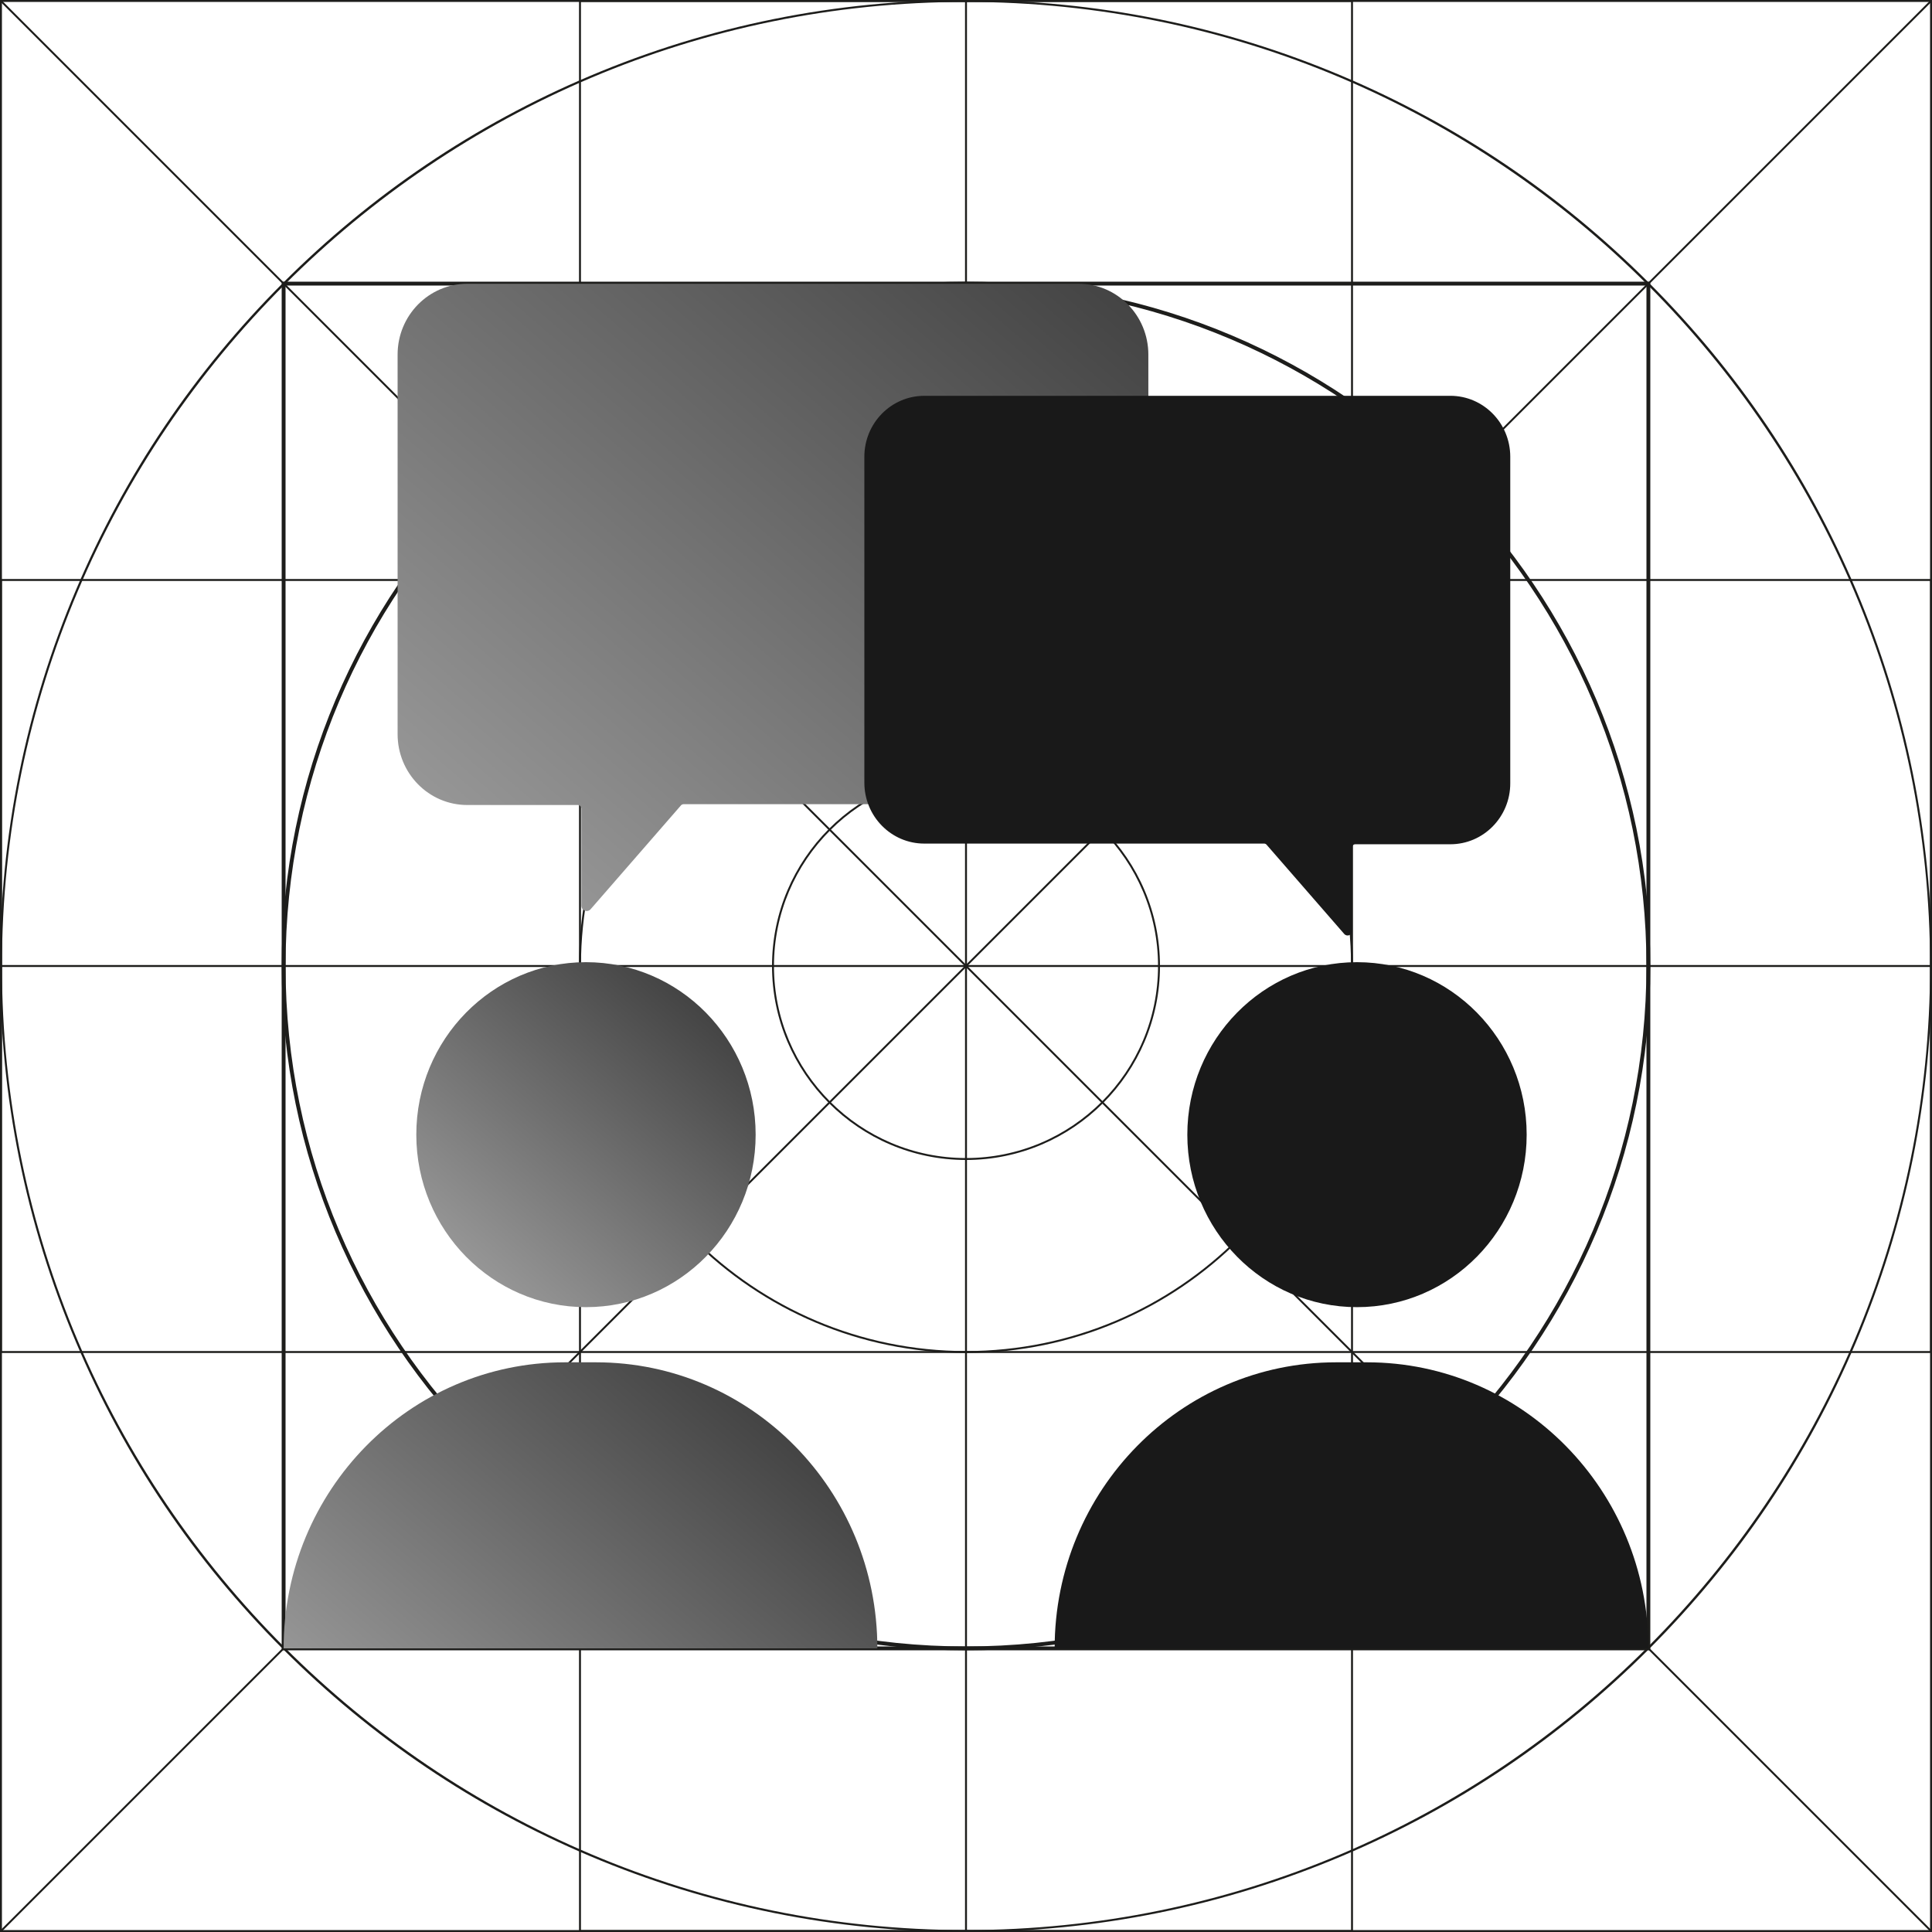 <?xml version="1.0" encoding="UTF-8"?><svg id="_Шар_1" xmlns="http://www.w3.org/2000/svg" xmlns:xlink="http://www.w3.org/1999/xlink" viewBox="0 0 100 100"><defs><style>.cls-1{fill:url(#linear-gradient-2);}.cls-2{fill:url(#linear-gradient-3);}.cls-3{fill:#191919;}.cls-4{fill:#1d1d1b;}.cls-5{fill:url(#linear-gradient);}</style><linearGradient id="linear-gradient" x1="20.673" y1="69.949" x2="38.525" y2="49.209" gradientUnits="userSpaceOnUse"><stop offset="0" stop-color="#b1b1b1"/><stop offset="1" stop-color="#333"/></linearGradient><linearGradient id="linear-gradient-2" x1="16.616" y1="98.14" x2="42.037" y2="68.607" xlink:href="#linear-gradient"/><linearGradient id="linear-gradient-3" x1="16.683" y1="55.257" x2="59.786" y2="5.181" xlink:href="#linear-gradient"/></defs><path class="cls-4" d="M100,100H0V0h100v100ZM.1,99.9h99.8V.1H.1v99.8Z"/><path class="cls-4" d="M50,100c-6.75,0-13.298-1.322-19.462-3.929-5.954-2.518-11.301-6.124-15.893-10.715s-8.197-9.939-10.715-15.893c-2.607-6.164-3.929-12.712-3.929-19.462s1.322-13.298,3.929-19.462c2.518-5.954,6.124-11.301,10.715-15.893S24.584,6.448,30.538,3.929c6.164-2.607,12.712-3.929,19.462-3.929s13.298,1.322,19.462,3.929c5.954,2.518,11.301,6.123,15.893,10.715s8.197,9.939,10.715,15.893c2.607,6.164,3.929,12.712,3.929,19.462s-1.322,13.298-3.929,19.462c-2.518,5.954-6.124,11.301-10.715,15.893s-9.939,8.197-15.893,10.715c-6.164,2.607-12.712,3.929-19.462,3.929ZM50,.1C22.485.1.1,22.485.1,50c0,27.515,22.385,49.9,49.9,49.9s49.9-22.385,49.9-49.9S77.515.1,50,.1Z"/><path class="cls-4" d="M70.03,100H29.97V0h40.06v100ZM30.07,99.9h39.86V.1H30.07v99.8Z"/><rect class="cls-4" x="49.95" y=".05" width=".1" height="99.9"/><path class="cls-4" d="M100,70.03H0V29.97h100v40.06ZM.1,69.93h99.8V30.07H.1v39.86Z"/><rect class="cls-4" x=".05" y="49.95" width="99.9" height=".1"/><rect class="cls-4" x="49.95" y="-20.64" width=".1" height="141.28" transform="translate(-20.711 50) rotate(-45)"/><rect class="cls-4" x="-20.64" y="49.95" width="141.28" height=".1" transform="translate(-20.711 50) rotate(-45)"/><path class="cls-4" d="M85.42,85.42H14.58V14.58h70.84v70.84ZM14.78,85.22h70.44V14.78H14.78v70.44Z"/><path class="cls-4" d="M50,85.42c-19.531,0-35.42-15.889-35.42-35.42S30.469,14.58,50,14.58s35.42,15.889,35.42,35.42-15.889,35.42-35.42,35.42ZM50,14.78c-19.42,0-35.22,15.8-35.22,35.22s15.8,35.22,35.22,35.22,35.22-15.8,35.22-35.22S69.42,14.78,50,14.78Z"/><path class="cls-4" d="M50,70.03c-11.045,0-20.03-8.985-20.03-20.03s8.986-20.03,20.03-20.03,20.03,8.986,20.03,20.03-8.986,20.03-20.03,20.03ZM50,30.07c-10.99,0-19.93,8.941-19.93,19.93,0,10.989,8.941,19.93,19.93,19.93s19.93-8.941,19.93-19.93c0-10.99-8.941-19.93-19.93-19.93Z"/><path class="cls-4" d="M50,60.04c-5.536,0-10.04-4.504-10.04-10.04s4.504-10.04,10.04-10.04,10.04,4.504,10.04,10.04-4.504,10.04-10.04,10.04ZM50,40.06c-5.481,0-9.94,4.459-9.94,9.94s4.459,9.94,9.94,9.94,9.94-4.459,9.94-9.94-4.459-9.94-9.94-9.94Z"/><ellipse class="cls-5" cx="30.33" cy="58.73" rx="8.782" ry="8.928"/><path class="cls-1" d="M14.68,85.32h30.732v-0c0-8.178-6.521-14.807-14.565-14.807h-1.602c-8.044,0-14.565,6.629-14.565,14.807v0Z"/><ellipse class="cls-3" cx="70.238" cy="58.73" rx="8.782" ry="8.928"/><path class="cls-3" d="M54.588,85.32h30.732v-0c0-8.178-6.521-14.807-14.565-14.807h-1.602c-8.044,0-14.565,6.629-14.565,14.807v0Z"/><path class="cls-2" d="M24.186,14.688h31.647c1.991,0,3.605,1.641,3.605,3.665v19.607c0,2.024-1.614,3.665-3.605,3.665h-20.448c-.054,0-.105.023-.141.064l-4.673,5.371c-.167.192-.479.072-.479-.184v-5.018c0-.105-.084-.191-.188-.191h-5.719c-1.991,0-3.605-1.641-3.605-3.665v-19.649c0-2.024,1.614-3.665,3.605-3.665Z"/><path class="cls-3" d="M75.07,20.488h-27.23c-1.713,0-3.101,1.412-3.101,3.153v16.87c0,1.741,1.389,3.153,3.101,3.153h17.594c.046,0,.09.02.121.055l4.021,4.621c.144.165.412.062.412-.159v-4.318c0-.091.072-.164.162-.164h4.92c1.713,0,3.101-1.412,3.101-3.153v-16.906c0-1.741-1.389-3.153-3.101-3.153Z"/></svg>
